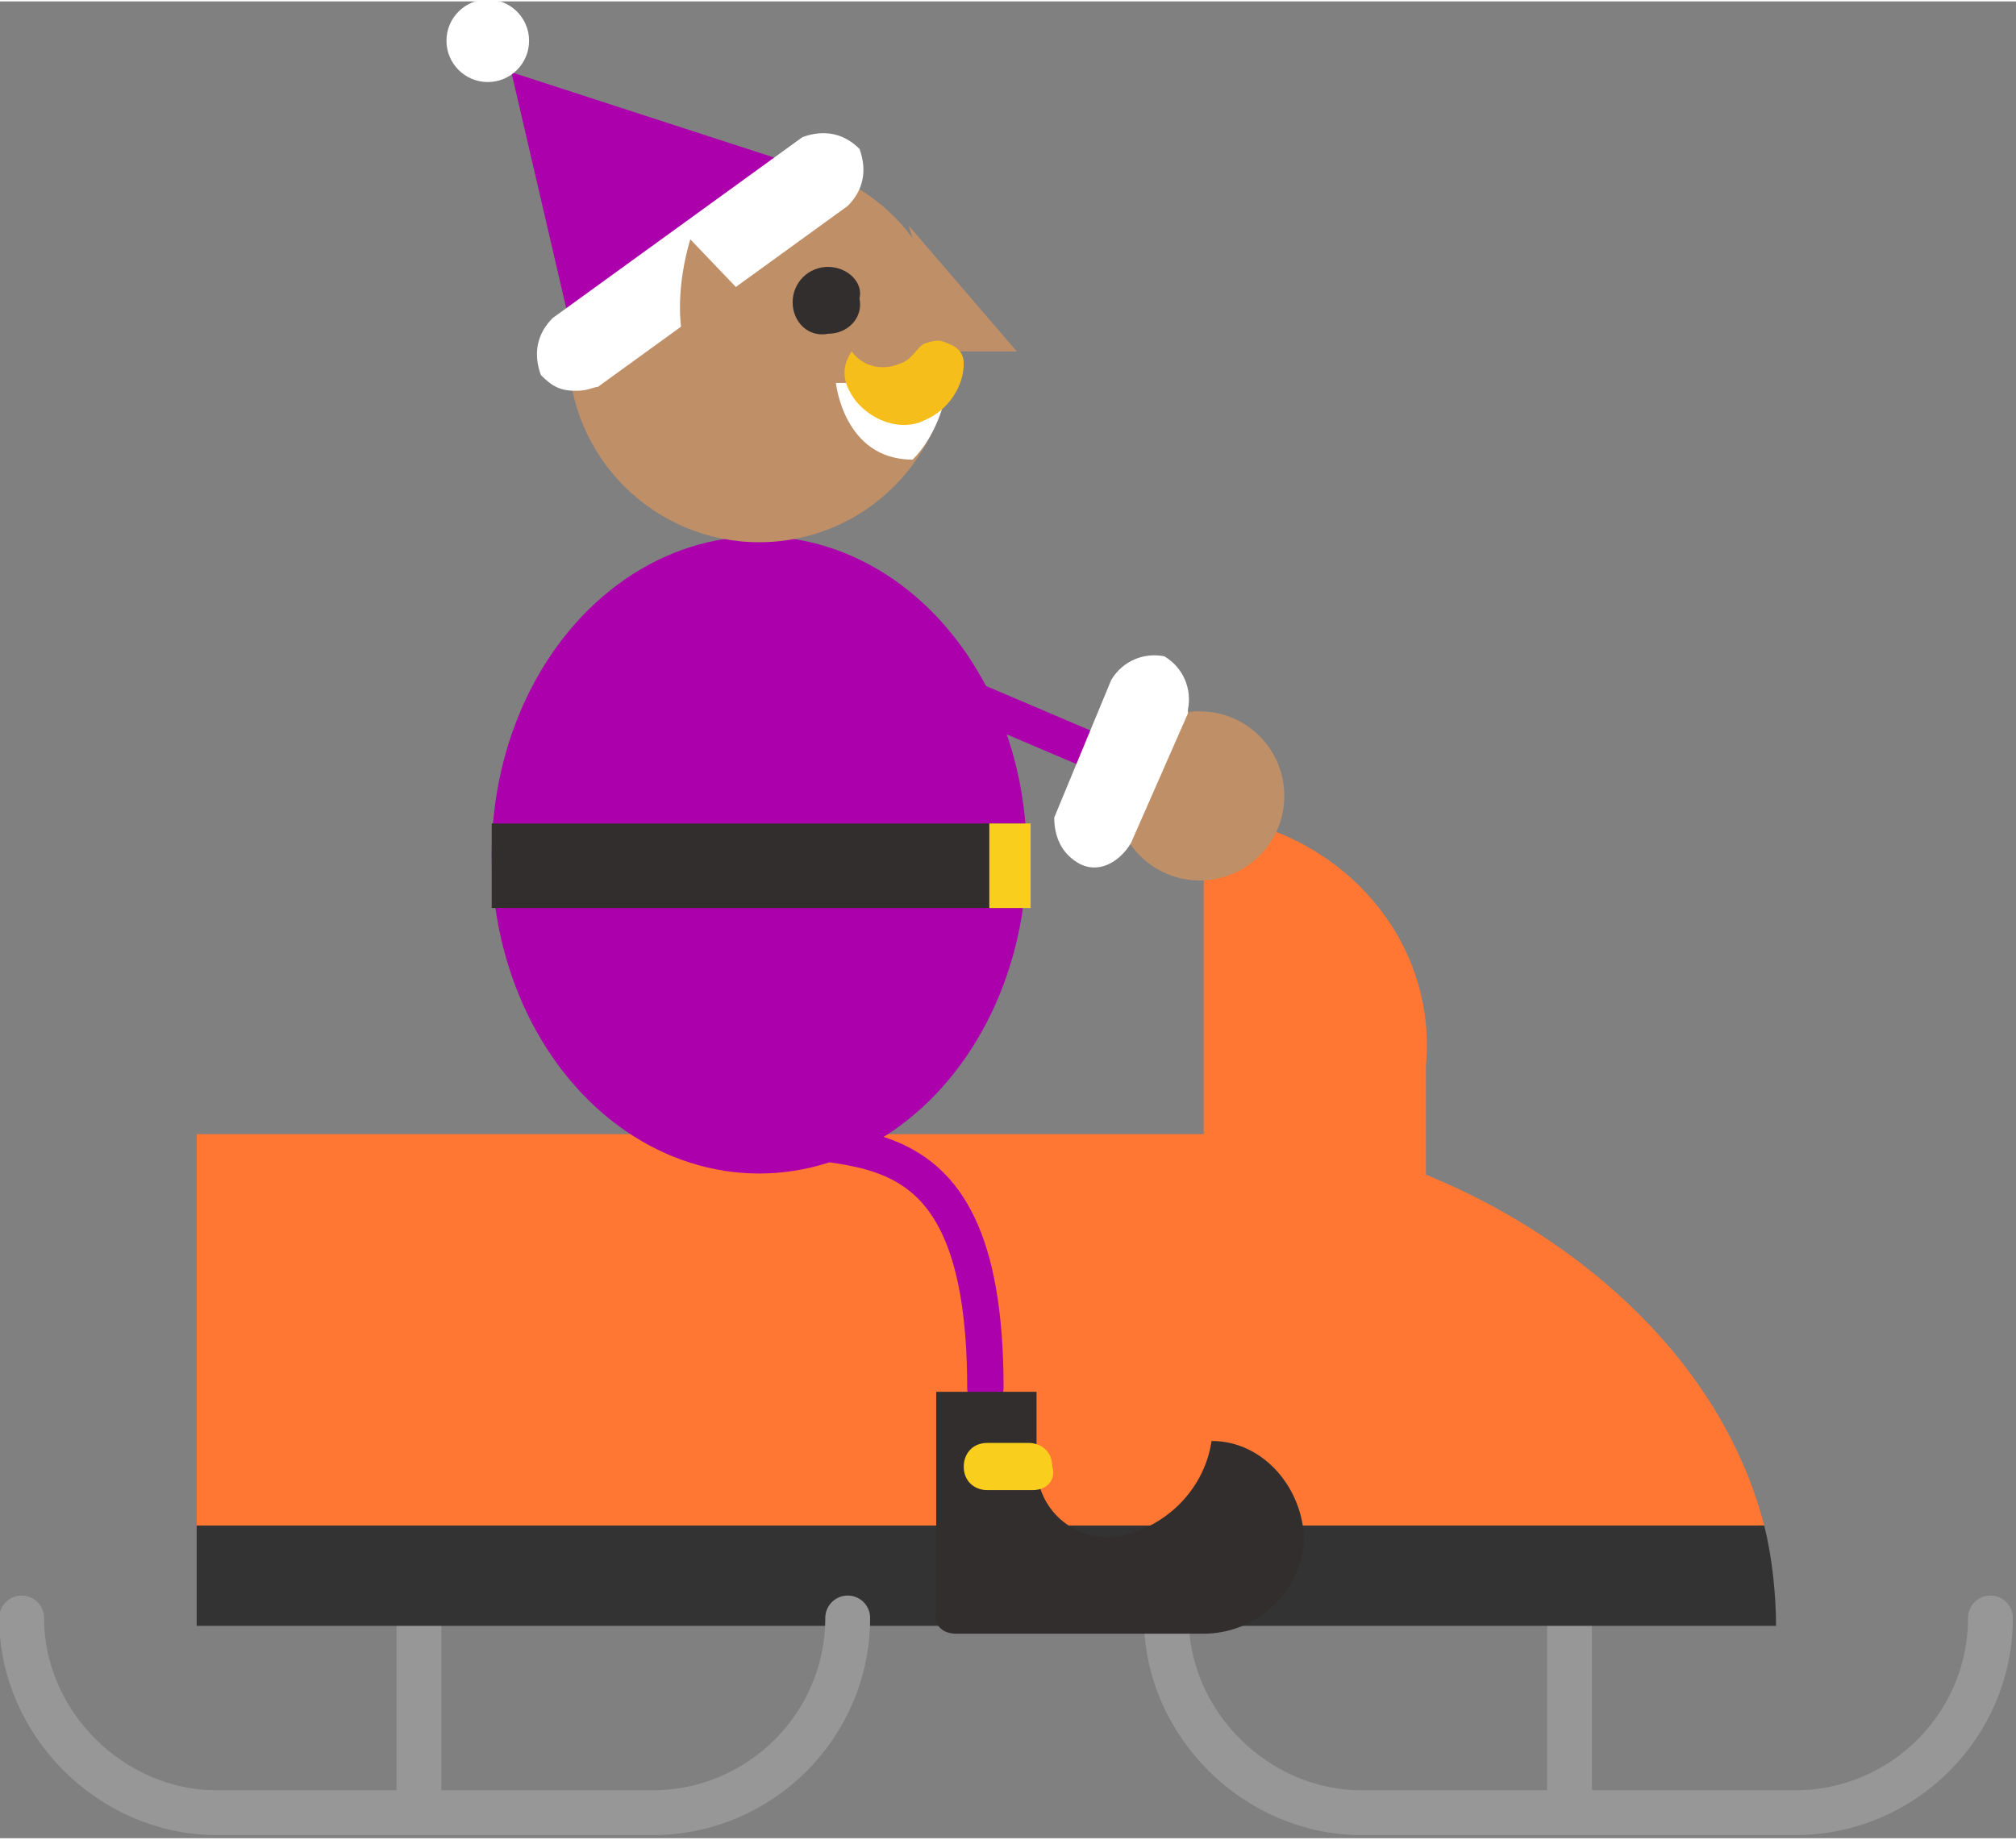 <?xml version="1.0" encoding="utf-8"?>
<!-- Generator: Adobe Illustrator 22.1.0, SVG Export Plug-In . SVG Version: 6.00 Build 0)  -->
<svg width="103px" height="94px" version="1.1" id="Layer_1" xmlns="http://www.w3.org/2000/svg" xmlns:xlink="http://www.w3.org/1999/xlink" x="0px" y="0px"
	 viewBox="0 0 102.5 93.4" style="enable-background:new 0 0 102.5 93.4;" xml:space="preserve">
<rect x="0" y="0" width="102.5" height="93.4" fill="#808080" stroke="none"/>
<style type="text/css">
	.st0{fill:none;stroke:#979797;stroke-width:2.28;stroke-linecap:round;stroke-miterlimit:10;}
	.st1{fill:#FF7733;}
	.st2{fill:#333333;}
	.st3{fill:none;stroke:#AD00AD;stroke-width:1.85;stroke-linecap:round;stroke-miterlimit:10;}
	.st4{fill:#332E2E;}
	.st5{fill:#F9CE1D;}
	.st6{fill:#AD00AD;}
	.st7{fill:#BF8F68;}
	.st8{fill:#FFFFFF;}
	.st9{fill:#F6BE1A;}
</style>
<g id="grid">
	<path class="st0" d="M79.8,91.3V76.9 M21.3,91.3V76.9"/>
	<path class="st1" d="M10,77.5h79.7c-3.3-12.7-17.9-19.9-26.5-19.9H10V77.5z"/>
	<path class="st2" d="M10,77.5v5.1h80.3c0-1.6-0.2-3.5-0.6-5.1H10z"/>
	<path class="st0" d="M101.2,82.2L101.2,82.2c0,5.5-4.5,9.9-9.9,9.9H69.2l0,0c-5.3,0-9.9-4.5-9.9-9.9 M43.1,82.2L43.1,82.2
		c0,5.5-4.5,9.9-9.9,9.9h-22c0,0,0,0-0.2,0c-5.3,0-9.9-4.5-9.9-9.9"/>
	<path class="st1" d="M61.2,65V41.4c0,0,0,0,0.2,0c6.5,0.6,11.7,6.1,11.1,12.7v13.6"/>
	<path class="st3" d="M50.1,70.5c0-15.4-8.4-11.1-13-13.5"/>
	<path class="st4" d="M61.6,73.2c2.7,0,4.7,2.5,4.7,5.1C66.1,81,63.8,83,61.2,83H48.6l0,0c-0.8,0-1.2-0.6-1-1.2V70.7h5.1v3.7l0,0
		c0,2.1,1.6,3.7,3.7,3.7l0,0C58.9,77.9,61.2,75.9,61.6,73.2C61.2,73.2,61.2,73.2,61.6,73.2z"/>
	<path class="st5" d="M52.5,75.7c0.8,0,1.2-0.6,1-1.2c0-0.8-0.6-1.2-1.2-1.2h-2.1c-0.8,0-1.2,0.6-1.2,1.2c0,0.8,0.6,1.2,1.2,1.2
		H52.5L52.5,75.7z"/>
	<ellipse class="st6" cx="38.6" cy="43.4" rx="13.6" ry="16.2"/>
	<path class="st4" d="M25,41.8h26.9v1.6v2.7H25v-2.7C25,43,25,42.4,25,41.8z"/>
	<path class="st5" d="M50.3,41.8h2.1v4.3h-2.1V41.8z"/>
	<path class="st3" d="M38.6,30.9l18.3,7.8"/>
	<circle class="st7" cx="61" cy="40.4" r="4.3"/>
	<path class="st8" d="M54.8,43.8c1,0.6,2.1,0,2.7-1l2.9-6.6V36c0.2-1-0.2-2.1-1.2-2.7c-1-0.2-2.1,0.2-2.7,1.2l-2.9,7
		C53.6,42.2,53.8,43.2,54.8,43.8z"/>
	<circle class="st7" cx="38.6" cy="17.8" r="9.7"/>
	<path class="st4" d="M42.1,13.5L42.1,13.5c-1,0-1.8,0.8-1.8,1.8s0.8,1.8,1.8,1.6c1,0,1.8-0.8,1.6-1.8
		C43.9,14.3,43.1,13.5,42.1,13.5z"/>
	<path class="st7" d="M48.2,17.8h3.5l-5.5-6.4L48.2,17.8z"/>
	<path class="st6" d="M41.7,8.7L26,3.6l3.3,14.2L41.7,8.7z"/>
	<path class="st8" d="M30.4,19.6l12.7-9.2c0.8-0.8,1-1.8,0.6-2.9l0,0c-0.8-0.8-1.8-1-2.9-0.6l-12.7,9.2l0,0c-0.8,0.8-1,1.8-0.6,2.9
		c0.6,0.6,1,0.8,1.8,0.8C29.9,19.8,30.2,19.6,30.4,19.6z"/>
	<circle class="st8" cx="24.8" cy="2" r="2.1"/>
	<path class="st8" d="M46.4,23.3c-3.5,0-3.9-3.9-3.9-3.9h5.7C48,20.8,47.4,22.3,46.4,23.3z"/>
	<path class="st9" d="M47,21.3c-1.2,0.6-2.7,0-3.5-1c-0.6-0.8-0.8-1.6-0.2-2.5c0.6,0.8,1.6,1,2.5,0.6c0.6-0.2,0.8-0.8,1.2-1
		c0.6-0.2,0.8-0.2,1.2,0c0.6,0.2,0.8,0.6,0.8,1C49,19.6,48.2,20.8,47,21.3z"/>
	<path class="st7" d="M39.8,18.2L39.8,18.2c0,1.2-0.8,2.5-2.1,2.5c-0.6,0-1-0.2-1.6-0.8c-2.7-2.7-1-7.8-1-7.8l4.3,4.5
		C39.4,16.9,39.8,17.4,39.8,18.2z"/>
</g>
</svg>
